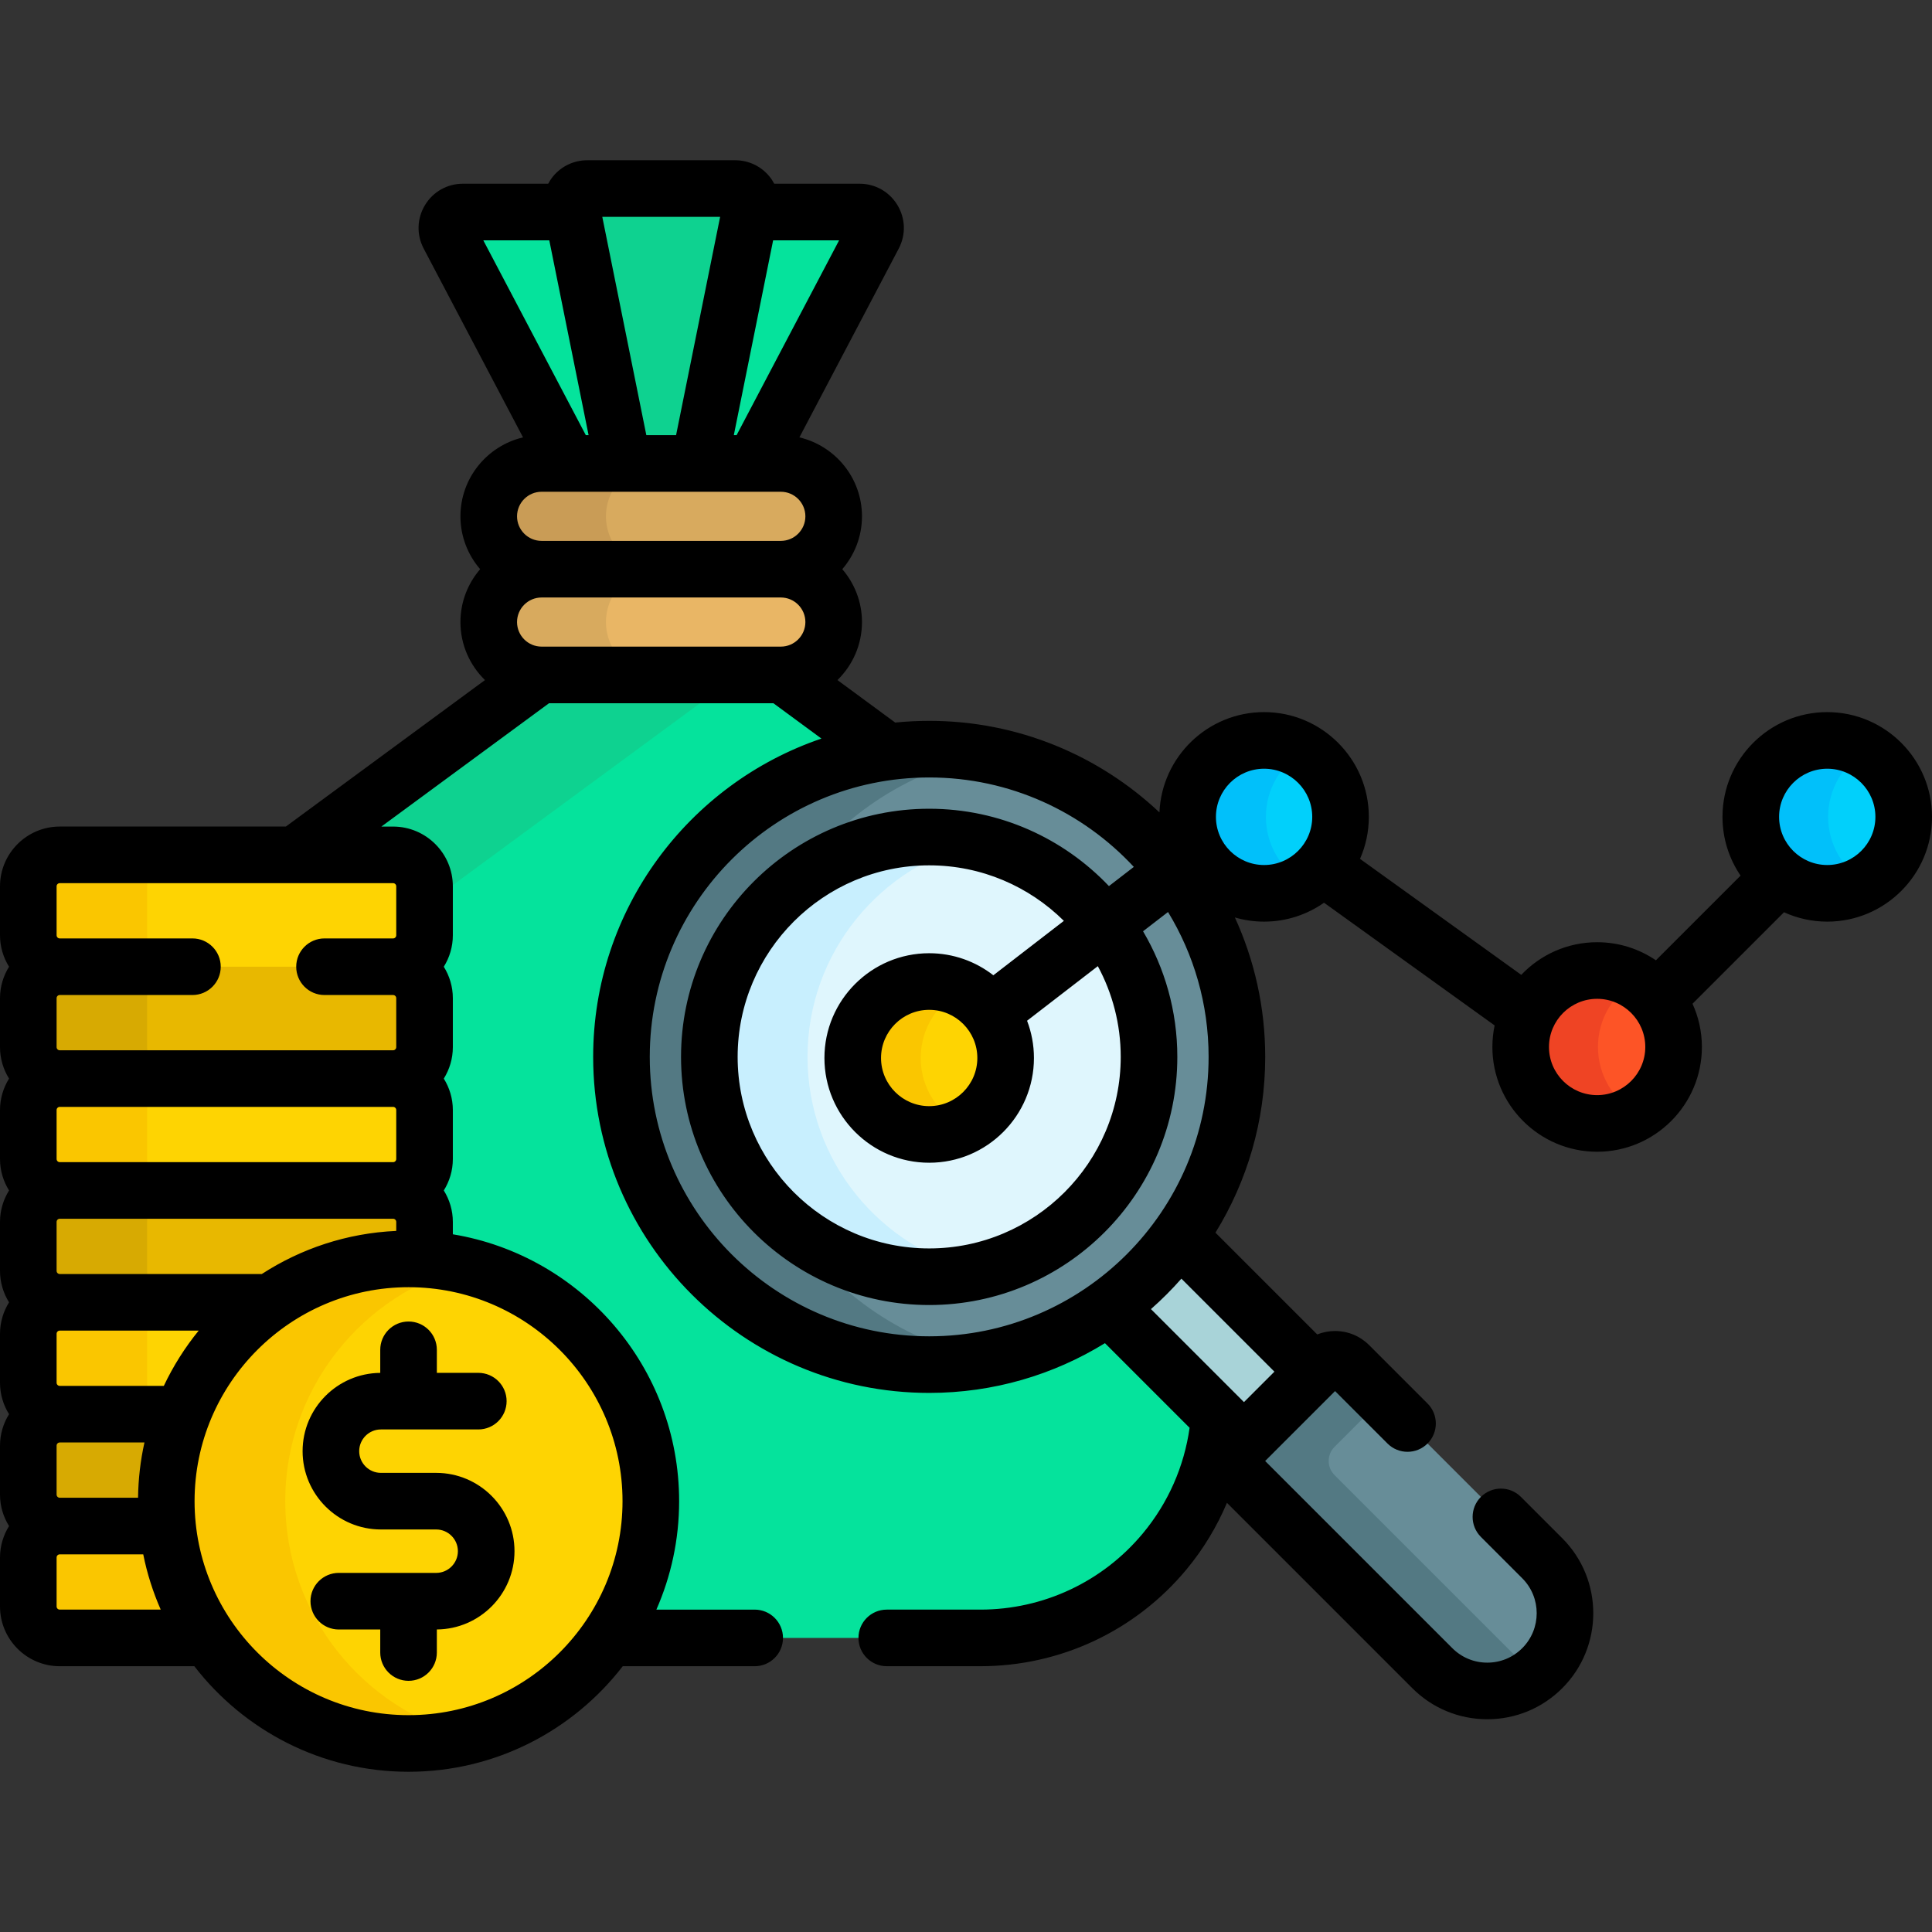 <svg id="Capa_1" enable-background="new 0 0 512 512" height="512" viewBox="0 0 512 512" width="512" xmlns="http://www.w3.org/2000/svg"><rect x="0" y="0" width="512" height="512" fill="#333333" stroke="none"/><g><g><g fill="#05e39c"><path d="m122.667 56.187c-3.184 0-5.227 3.384-3.744 6.201l32.325 61.431h14.103l-13.645-67.633h-29.039z"/><path d="m227.789 56.187h-29.038l-13.645 67.633h14.103l32.325-61.431c1.482-2.818-.561-6.202-3.745-6.202z"/></g><g><g><path d="m165.35 123.82h19.756l13.877-68.785c.529-2.62-1.475-5.068-4.148-5.068h-39.215c-2.673 0-4.676 2.448-4.148 5.068z" fill="#0ed290"/></g></g><path d="m293.797 346.314c-13.389 9.63-29.802 15.32-47.554 15.32-45.039 0-81.55-36.511-81.55-81.55 0-41.291 30.695-75.392 70.508-80.785l-29.139-21.439h-61.668l-66.174 48.687h25.954c4.603 0 8.334 3.731 8.334 8.334v12.977c0 4.603-3.731 8.334-8.334 8.334 4.603 0 8.334 3.731 8.334 8.334v12.977c0 4.603-3.731 8.334-8.334 8.334 4.603 0 8.334 3.731 8.334 8.334v12.977c0 4.603-3.731 8.334-8.334 8.334 4.603 0 8.334 3.731 8.334 8.334v9.96c33.433 2.192 59.968 30.073 59.968 64.051 0 13.435-4.155 25.915-11.238 36.235h98.562c33.971 0 60.787-26.374 63.312-58.434z" fill="#05e39c"/><path d="m104.174 226.547c4.603 0 8.334 3.731 8.334 8.334v5.891c1.814-1.794 3.762-3.468 5.841-4.997l78.717-57.915h-52.672l-66.174 48.687z" fill="#0ed290"/><g><g><path d="m206.925 178.86h-63.394c-7.738 0-14.01-6.273-14.01-14.01 0-7.738 6.273-14.01 14.01-14.01h63.394c7.738 0 14.01 6.273 14.01 14.01 0 7.738-6.273 14.01-14.01 14.01z" fill="#e9b665"/></g><g><path d="m160.586 164.85c0-7.738 6.272-14.01 14.01-14.01h-31.065c-7.738 0-14.01 6.273-14.01 14.01 0 7.738 6.272 14.01 14.01 14.01h31.065c-7.737 0-14.01-6.272-14.01-14.01z" fill="#d8aa5e"/></g><g><path d="m206.925 150.84h-63.394c-7.738 0-14.01-6.273-14.01-14.01 0-7.738 6.273-14.01 14.01-14.01h63.394c7.738 0 14.01 6.273 14.01 14.01 0 7.737-6.273 14.01-14.01 14.01z" fill="#d8aa5e"/></g><g><path d="m160.586 136.83c0-7.738 6.272-14.01 14.01-14.01h-31.065c-7.738 0-14.01 6.272-14.01 14.01s6.272 14.01 14.01 14.01h31.065c-7.737 0-14.01-6.273-14.01-14.01z" fill="#c99c56"/></g></g></g><g><path d="m44.399 404.417h-28.565c-4.603 0-8.334 3.731-8.334 8.334v12.977c0 4.603 3.731 8.334 8.334 8.334h39.466c-5.91-8.612-9.783-18.725-10.901-29.645z" fill="#fac600"/><path d="m44.062 397.827c0-8.125 1.532-15.894 4.298-23.055h-32.526c-4.603 0-8.334 3.731-8.334 8.334v12.977c0 4.603 3.731 8.334 8.334 8.334h28.565c-.222-2.167-.337-4.366-.337-6.59z" fill="#d7aa02"/><path d="m71.655 345.127h-55.821c-4.603 0-8.334 3.731-8.334 8.334v12.977c0 4.603 3.731 8.334 8.334 8.334h32.526c4.656-12.056 12.843-22.361 23.295-29.645z" fill="#fed402"/><path d="m108.269 333.62c1.426 0 2.836.063 4.239.156v-9.96c0-4.603-3.731-8.334-8.334-8.334h-88.34c-4.603 0-8.334 3.731-8.334 8.334v12.977c0 4.603 3.731 8.334 8.334 8.334h55.821c10.394-7.244 23.012-11.507 36.614-11.507z" fill="#e8b800"/><g><path d="m38.992 336.793v-12.977c0-4.603 3.731-8.334 8.334-8.334h-31.492c-4.603 0-8.334 3.731-8.334 8.334v12.977c0 4.603 3.731 8.334 8.334 8.334h31.492c-4.603 0-8.334-3.731-8.334-8.334z" fill="#d7aa02"/></g><g><path d="m104.174 315.482h-88.34c-4.603 0-8.334-3.731-8.334-8.334v-12.977c0-4.603 3.731-8.334 8.334-8.334h88.34c4.603 0 8.334 3.731 8.334 8.334v12.977c0 4.603-3.731 8.334-8.334 8.334z" fill="#fed402"/></g><path d="m112.508 247.858v-12.977c0-4.603-3.731-8.334-8.334-8.334h-88.34c-4.603 0-8.334 3.731-8.334 8.334v12.977c0 4.603 3.731 8.334 8.334 8.334-4.603 0-8.334 3.731-8.334 8.334v12.977c0 4.603 3.731 8.334 8.334 8.334h88.34c4.603 0 8.334-3.731 8.334-8.334v-12.977c0-4.603-3.731-8.334-8.334-8.334 4.603 0 8.334-3.732 8.334-8.334z" fill="#fed402"/><g><path d="m38.992 307.148v-12.977c0-4.603 3.731-8.334 8.334-8.334h-31.492c-4.603 0-8.334 3.731-8.334 8.334v12.977c0 4.603 3.731 8.334 8.334 8.334h31.492c-4.603 0-8.334-3.731-8.334-8.334z" fill="#fac600"/></g><g><path d="m38.992 366.438v-12.977c0-4.603 3.731-8.334 8.334-8.334h-31.492c-4.603 0-8.334 3.731-8.334 8.334v12.977c0 4.603 3.731 8.334 8.334 8.334h31.492c-4.603 0-8.334-3.731-8.334-8.334z" fill="#fac600"/></g><g><path d="m104.174 285.837h-88.34c-4.603 0-8.334-3.731-8.334-8.334v-12.977c0-4.603 3.731-8.334 8.334-8.334h88.34c4.603 0 8.334 3.731 8.334 8.334v12.977c0 4.602-3.731 8.334-8.334 8.334z" fill="#e8b800"/></g><g><path d="m38.992 277.503v-12.977c0-4.603 3.731-8.334 8.334-8.334h-31.492c-4.603 0-8.334 3.731-8.334 8.334v12.977c0 4.603 3.731 8.334 8.334 8.334h31.492c-4.603 0-8.334-3.732-8.334-8.334z" fill="#d7aa02"/></g><g><path d="m38.992 247.858v-12.977c0-4.603 3.731-8.334 8.334-8.334h-31.492c-4.603 0-8.334 3.731-8.334 8.334v12.977c0 4.603 3.731 8.334 8.334 8.334h31.492c-4.603 0-8.334-3.732-8.334-8.334z" fill="#fac600"/></g></g><g><g><circle cx="108.269" cy="397.827" fill="#fed402" r="64.207"/></g><g><path d="m75.587 397.827c0-29.966 20.637-55.198 48.444-62.243-5.046-1.278-10.325-1.964-15.762-1.964-35.404 0-64.207 28.803-64.207 64.207s28.803 64.207 64.207 64.207c5.437 0 10.717-.685 15.762-1.964-27.807-7.046-48.444-32.277-48.444-62.243z" fill="#fac600"/></g></g><g><g><g><path d="m349.047 364.213-37.316-37.316c-5.162 7.2-11.476 13.514-18.676 18.676l37.316 37.316z" fill="#a8d3d8"/></g><g><path d="m408.711 442.081c-8.045 8.045-21.089 8.045-29.134 0l-51.171-51.171c-2.063-2.063-2.063-5.407 0-7.47l21.664-21.664c2.063-2.063 5.407-2.063 7.47 0l51.171 51.171c8.045 8.046 8.045 21.089 0 29.134z" fill="#678d98"/></g><g><path d="m404.832 442.081-51.171-51.171c-2.063-2.063-2.063-5.407 0-7.47l12.771-12.771-8.893-8.893c-2.063-2.063-5.407-2.063-7.47 0l-21.664 21.664c-2.063 2.063-2.063 5.407 0 7.47l51.171 51.171c7.429 7.429 19.113 7.982 27.195 1.69-.669-.522-1.323-1.074-1.939-1.69z" fill="#537983"/></g><g><circle cx="246.243" cy="280.084" fill="#678d98" r="81.55"/></g><path d="m209.652 325.375c-13.205-10.69-21.669-27.017-21.669-45.291s8.464-34.601 21.669-45.291c11.869-17.723 30.49-30.543 52.195-34.75-5.052-.979-10.265-1.508-15.604-1.508-45.039 0-81.55 36.511-81.55 81.55s36.511 81.55 81.55 81.55c5.338 0 10.551-.529 15.604-1.508-21.705-4.209-40.326-17.029-52.195-34.752z" fill="#537983"/><g><circle cx="246.243" cy="280.084" fill="#dff6fd" r="58.261"/></g><g><path d="m214 280.084c0-27.652 19.371-50.85 45.252-56.778-4.186-.959-8.536-1.482-13.009-1.482-32.125 0-58.261 26.136-58.261 58.261s26.136 58.261 58.261 58.261c4.473 0 8.823-.524 13.009-1.482-25.881-5.929-45.252-29.127-45.252-56.78z" fill="#c8effe"/></g></g><g><g><circle cx="423.258" cy="277.458" fill="#fd5426" r="20.261"/></g><g><path d="m423.477 277.458c0-7.449 4.032-13.942 10.021-17.462-3.007-1.768-6.5-2.8-10.24-2.8-11.19 0-20.261 9.071-20.261 20.261s9.071 20.261 20.261 20.261c3.741 0 7.233-1.031 10.24-2.799-5.989-3.519-10.021-10.012-10.021-17.461z" fill="#ef4424"/></g><g><circle cx="334.996" cy="216.477" fill="#01d0fb" r="20.261"/></g><g><path d="m335.477 216.477c0-7.394 3.974-13.844 9.89-17.382-3.037-1.816-6.576-2.879-10.372-2.879-11.19 0-20.261 9.071-20.261 20.261s9.071 20.261 20.261 20.261c3.796 0 7.335-1.063 10.372-2.879-5.916-3.537-9.89-9.987-9.89-17.382z" fill="#01c0fa"/></g><g><circle cx="484.239" cy="216.477" fill="#01d0fb" r="20.261"/></g><g><path d="m484.477 216.477c0-7.445 4.028-13.934 10.011-17.456-3.01-1.771-6.505-2.805-10.25-2.805-11.19 0-20.261 9.071-20.261 20.261s9.071 20.261 20.261 20.261c3.745 0 7.24-1.034 10.25-2.805-5.983-3.521-10.011-10.011-10.011-17.456z" fill="#01c0fa"/></g></g><g><g><circle cx="246.243" cy="280.376" fill="#fed402" r="20.261"/></g></g><g><path d="m244 280.376c0-7.949 4.589-14.81 11.252-18.128-2.716-1.353-5.768-2.133-9.009-2.133-11.19 0-20.261 9.071-20.261 20.261s9.071 20.261 20.261 20.261c3.241 0 6.293-.78 9.009-2.133-6.663-3.318-11.252-10.179-11.252-18.128z" fill="#fac600"/></g></g><g><path d="m100.944 405.326h14.649c3.173 0 5.754 2.582 5.754 5.754s-2.581 5.754-5.754 5.754h-25.81c-4.143 0-7.5 3.358-7.5 7.5s3.357 7.5 7.5 7.5h10.985v6.103c0 4.142 3.357 7.5 7.5 7.5s7.5-3.358 7.5-7.5v-6.112c11.362-.095 20.579-9.361 20.579-20.746 0-11.444-9.311-20.754-20.754-20.754h-14.649c-3.173 0-5.754-2.581-5.754-5.754s2.581-5.754 5.754-5.754h25.812c4.143 0 7.5-3.358 7.5-7.5s-3.357-7.5-7.5-7.5h-10.987v-6.103c0-4.142-3.357-7.5-7.5-7.5s-7.5 3.358-7.5 7.5v6.112c-11.362.096-20.578 9.361-20.578 20.745-.001 11.445 9.31 20.755 20.753 20.755z"/><path d="m484.238 188.716c-15.308 0-27.761 12.454-27.761 27.761 0 5.767 1.769 11.129 4.791 15.572l-22.439 22.439c-4.444-3.022-9.805-4.792-15.572-4.792-7.906 0-15.046 3.328-20.107 8.649l-42.731-30.737c1.499-3.41 2.337-7.174 2.337-11.132 0-15.308-12.453-27.761-27.761-27.761-14.91 0-27.108 11.817-27.732 26.576-15.95-15.031-37.427-24.257-61.021-24.257-3.039 0-6.043.154-9.004.453l-15.304-11.26c4.003-3.909 6.5-9.354 6.5-15.378 0-5.352-1.977-10.242-5.223-14.01 3.246-3.768 5.223-8.658 5.223-14.01 0-10.165-7.096-18.685-16.588-20.919l26.324-50.027c1.931-3.668 1.805-7.978-.338-11.527-2.143-3.55-5.896-5.669-10.043-5.669h-22.609c-.359-.671-.773-1.318-1.266-1.919-2.237-2.733-5.546-4.301-9.078-4.301h-39.216c-3.533 0-6.843 1.568-9.08 4.303-.492.601-.906 1.247-1.264 1.917h-22.609c-4.146 0-7.9 2.119-10.043 5.667s-2.27 7.858-.34 11.527l26.325 50.029c-9.492 2.234-16.588 10.755-16.588 20.919 0 5.352 1.977 10.242 5.223 14.01-3.246 3.768-5.223 8.658-5.223 14.01 0 6.024 2.496 11.469 6.499 15.377l-52.763 38.819h-59.923c-8.73.002-15.834 7.105-15.834 15.836v12.977c0 3.06.887 5.91 2.396 8.334-1.509 2.424-2.396 5.274-2.396 8.334v12.977c0 3.06.887 5.91 2.396 8.334-1.509 2.424-2.396 5.274-2.396 8.334v12.977c0 3.06.887 5.91 2.396 8.334-1.509 2.424-2.396 5.274-2.396 8.334v12.977c0 3.06.887 5.91 2.396 8.334-1.509 2.424-2.396 5.274-2.396 8.334v12.977c0 3.06.887 5.91 2.396 8.334-1.509 2.424-2.396 5.274-2.396 8.334v12.977c0 3.06.887 5.91 2.396 8.334-1.509 2.424-2.396 5.274-2.396 8.334v12.977c0 8.731 7.104 15.834 15.834 15.834h35.668c13.124 16.995 33.682 27.971 56.766 27.971s43.643-10.976 56.767-27.971h34.965c4.143 0 7.5-3.358 7.5-7.5s-3.357-7.5-7.5-7.5h-26.054c3.867-8.804 6.029-18.52 6.029-28.735 0-35.54-25.996-65.109-59.968-70.729v-3.281c0-3.06-.887-5.91-2.396-8.334 1.509-2.424 2.396-5.274 2.396-8.334v-12.977c0-3.06-.887-5.91-2.396-8.334 1.509-2.424 2.396-5.274 2.396-8.334v-12.977c0-3.06-.887-5.91-2.396-8.334 1.509-2.424 2.396-5.274 2.396-8.334v-12.977c0-8.731-7.104-15.834-15.834-15.834h-3.105l44.427-32.687h59.463l12.733 9.368c-35.142 11.926-60.499 45.235-60.499 84.356 0 49.102 39.947 89.05 89.05 89.05 17.065 0 33.021-4.829 46.582-13.186l22.429 22.429c-1.422 10.17-5.633 19.854-12.373 27.966-10.674 12.849-26.377 20.218-43.081 20.218h-24.799c-4.143 0-7.5 3.358-7.5 7.5s3.357 7.5 7.5 7.5h24.8c21.178 0 41.086-9.343 54.619-25.632 4.488-5.401 8.064-11.363 10.734-17.665l49.121 49.12c5.308 5.308 12.364 8.231 19.87 8.231 7.507 0 14.563-2.923 19.871-8.231 10.956-10.956 10.956-28.783-.001-39.74l-10.955-10.955c-2.928-2.93-7.677-2.929-10.606 0s-2.929 7.678.001 10.606l10.954 10.955c5.108 5.108 5.108 13.419 0 18.527-2.474 2.475-5.764 3.837-9.264 3.837-3.499 0-6.789-1.363-9.264-3.837l-49.604-49.603 18.528-18.527 13.9 13.899c2.928 2.93 7.677 2.929 10.606 0s2.929-7.678-.001-10.606l-15.468-15.467c-2.414-2.415-5.624-3.745-9.038-3.745-1.646 0-3.242.316-4.727.907l-26.97-26.97c8.357-13.561 13.186-29.517 13.186-46.581 0-13.176-2.879-25.69-8.037-36.952 2.459.715 5.054 1.106 7.74 1.106 5.904 0 11.379-1.858 15.884-5.013l45.21 32.52c-.387 1.845-.594 3.755-.594 5.713 0 15.308 12.454 27.762 27.762 27.762s27.761-12.454 27.761-27.762c0-4.085-.894-7.963-2.485-11.459l24.246-24.246c3.496 1.591 7.374 2.486 11.459 2.486 15.308 0 27.762-12.454 27.762-27.761s-12.454-27.763-27.762-27.763zm-469.238 105.455c0-.46.374-.834.834-.834h88.34c.46 0 .834.374.834.834v12.977c0 .46-.374.834-.834.834h-88.34c-.46 0-.834-.374-.834-.834zm0 29.645c0-.46.374-.834.834-.834h88.34c.46 0 .834.374.834.834v2.387c-13.09.589-25.269 4.712-35.625 11.424h-53.549c-.46 0-.834-.374-.834-.834zm0 59.29c0-.46.374-.834.834-.834h22.448c-1.05 4.726-1.633 9.623-1.696 14.645h-20.752c-.46 0-.834-.374-.834-.834zm.834 43.456c-.46 0-.834-.374-.834-.834v-12.977c0-.46.374-.834.834-.834h22.126c1.02 5.098 2.59 9.997 4.631 14.645zm27.581-59.29h-27.581c-.46 0-.834-.374-.834-.834v-12.977c0-.46.374-.834.834-.834h36.82c-3.639 4.469-6.749 9.382-9.239 14.645zm121.561 30.555c0 31.268-25.438 56.707-56.707 56.707-31.268 0-56.706-25.438-56.706-56.707s25.438-56.707 56.706-56.707 56.707 25.439 56.707 56.707zm-59.968-162.946v12.977c0 .46-.374.834-.834.834h-18.174c-4.143 0-7.5 3.358-7.5 7.5s3.357 7.5 7.5 7.5h18.174c.46 0 .834.374.834.834v12.977c0 .46-.374.834-.834.834h-88.34c-.46 0-.834-.374-.834-.834v-12.977c0-.46.374-.834.834-.834h35.166c4.143 0 7.5-3.358 7.5-7.5s-3.357-7.5-7.5-7.5h-35.166c-.46 0-.834-.374-.834-.834v-12.977c0-.46.374-.834.834-.834h88.34c.46 0 .834.374.834.834zm99.88-171.194h17.487l-27.169 51.633h-.735zm-14.046-6.22-11.672 57.853h-7.884l-11.672-57.853zm-62.762 6.22h17.487l10.417 51.633h-.735zm15.451 66.633h63.394c3.59 0 6.51 2.92 6.51 6.51s-2.92 6.51-6.51 6.51h-63.394c-3.59 0-6.51-2.92-6.51-6.51s2.92-6.51 6.51-6.51zm0 28.02h63.394c3.59 0 6.51 2.92 6.51 6.51s-2.92 6.51-6.51 6.51h-63.394c-3.59 0-6.51-2.92-6.51-6.51s2.92-6.51 6.51-6.51zm28.662 121.744c0-40.831 33.219-74.05 74.05-74.05 21.402 0 40.701 9.137 54.233 23.702l-6.594 5.087c-11.989-12.613-28.905-20.5-47.639-20.5-36.261 0-65.761 29.5-65.761 65.761s29.5 65.761 65.761 65.761 65.761-29.5 65.761-65.761c0-12.142-3.321-23.518-9.083-33.29l6.619-5.106c6.821 11.203 10.753 24.348 10.753 38.396 0 40.831-33.219 74.05-74.05 74.05s-74.05-33.218-74.05-74.05zm86.812.292c0 7.037-5.725 12.761-12.762 12.761-7.036 0-12.761-5.725-12.761-12.761s5.725-12.761 12.761-12.761c7.037 0 12.762 5.724 12.762 12.761zm4.243-21.921c-4.702-3.656-10.601-5.841-17.005-5.841-15.308 0-27.761 12.454-27.761 27.761s12.453 27.761 27.761 27.761 27.762-12.454 27.762-27.761c0-3.476-.648-6.801-1.82-9.87l18.751-14.465c3.868 7.161 6.068 15.35 6.068 24.044 0 27.99-22.771 50.761-50.761 50.761s-50.761-22.771-50.761-50.761 22.771-50.761 50.761-50.761c13.905 0 26.519 5.624 35.696 14.712zm74.485 105.05-8.069 8.069-24.649-24.65c2.858-2.516 5.553-5.211 8.069-8.069zm-2.737-134.267c-7.037 0-12.762-5.725-12.762-12.761s5.725-12.761 12.762-12.761c7.036 0 12.761 5.725 12.761 12.761s-5.725 12.761-12.761 12.761zm88.262 60.982c-7.037 0-12.762-5.725-12.762-12.762s5.725-12.761 12.762-12.761c7.036 0 12.761 5.725 12.761 12.761s-5.725 12.762-12.761 12.762zm60.98-60.982c-7.036 0-12.761-5.725-12.761-12.761s5.725-12.761 12.761-12.761c7.037 0 12.762 5.725 12.762 12.761s-5.725 12.761-12.762 12.761z"/></g></g></svg>
